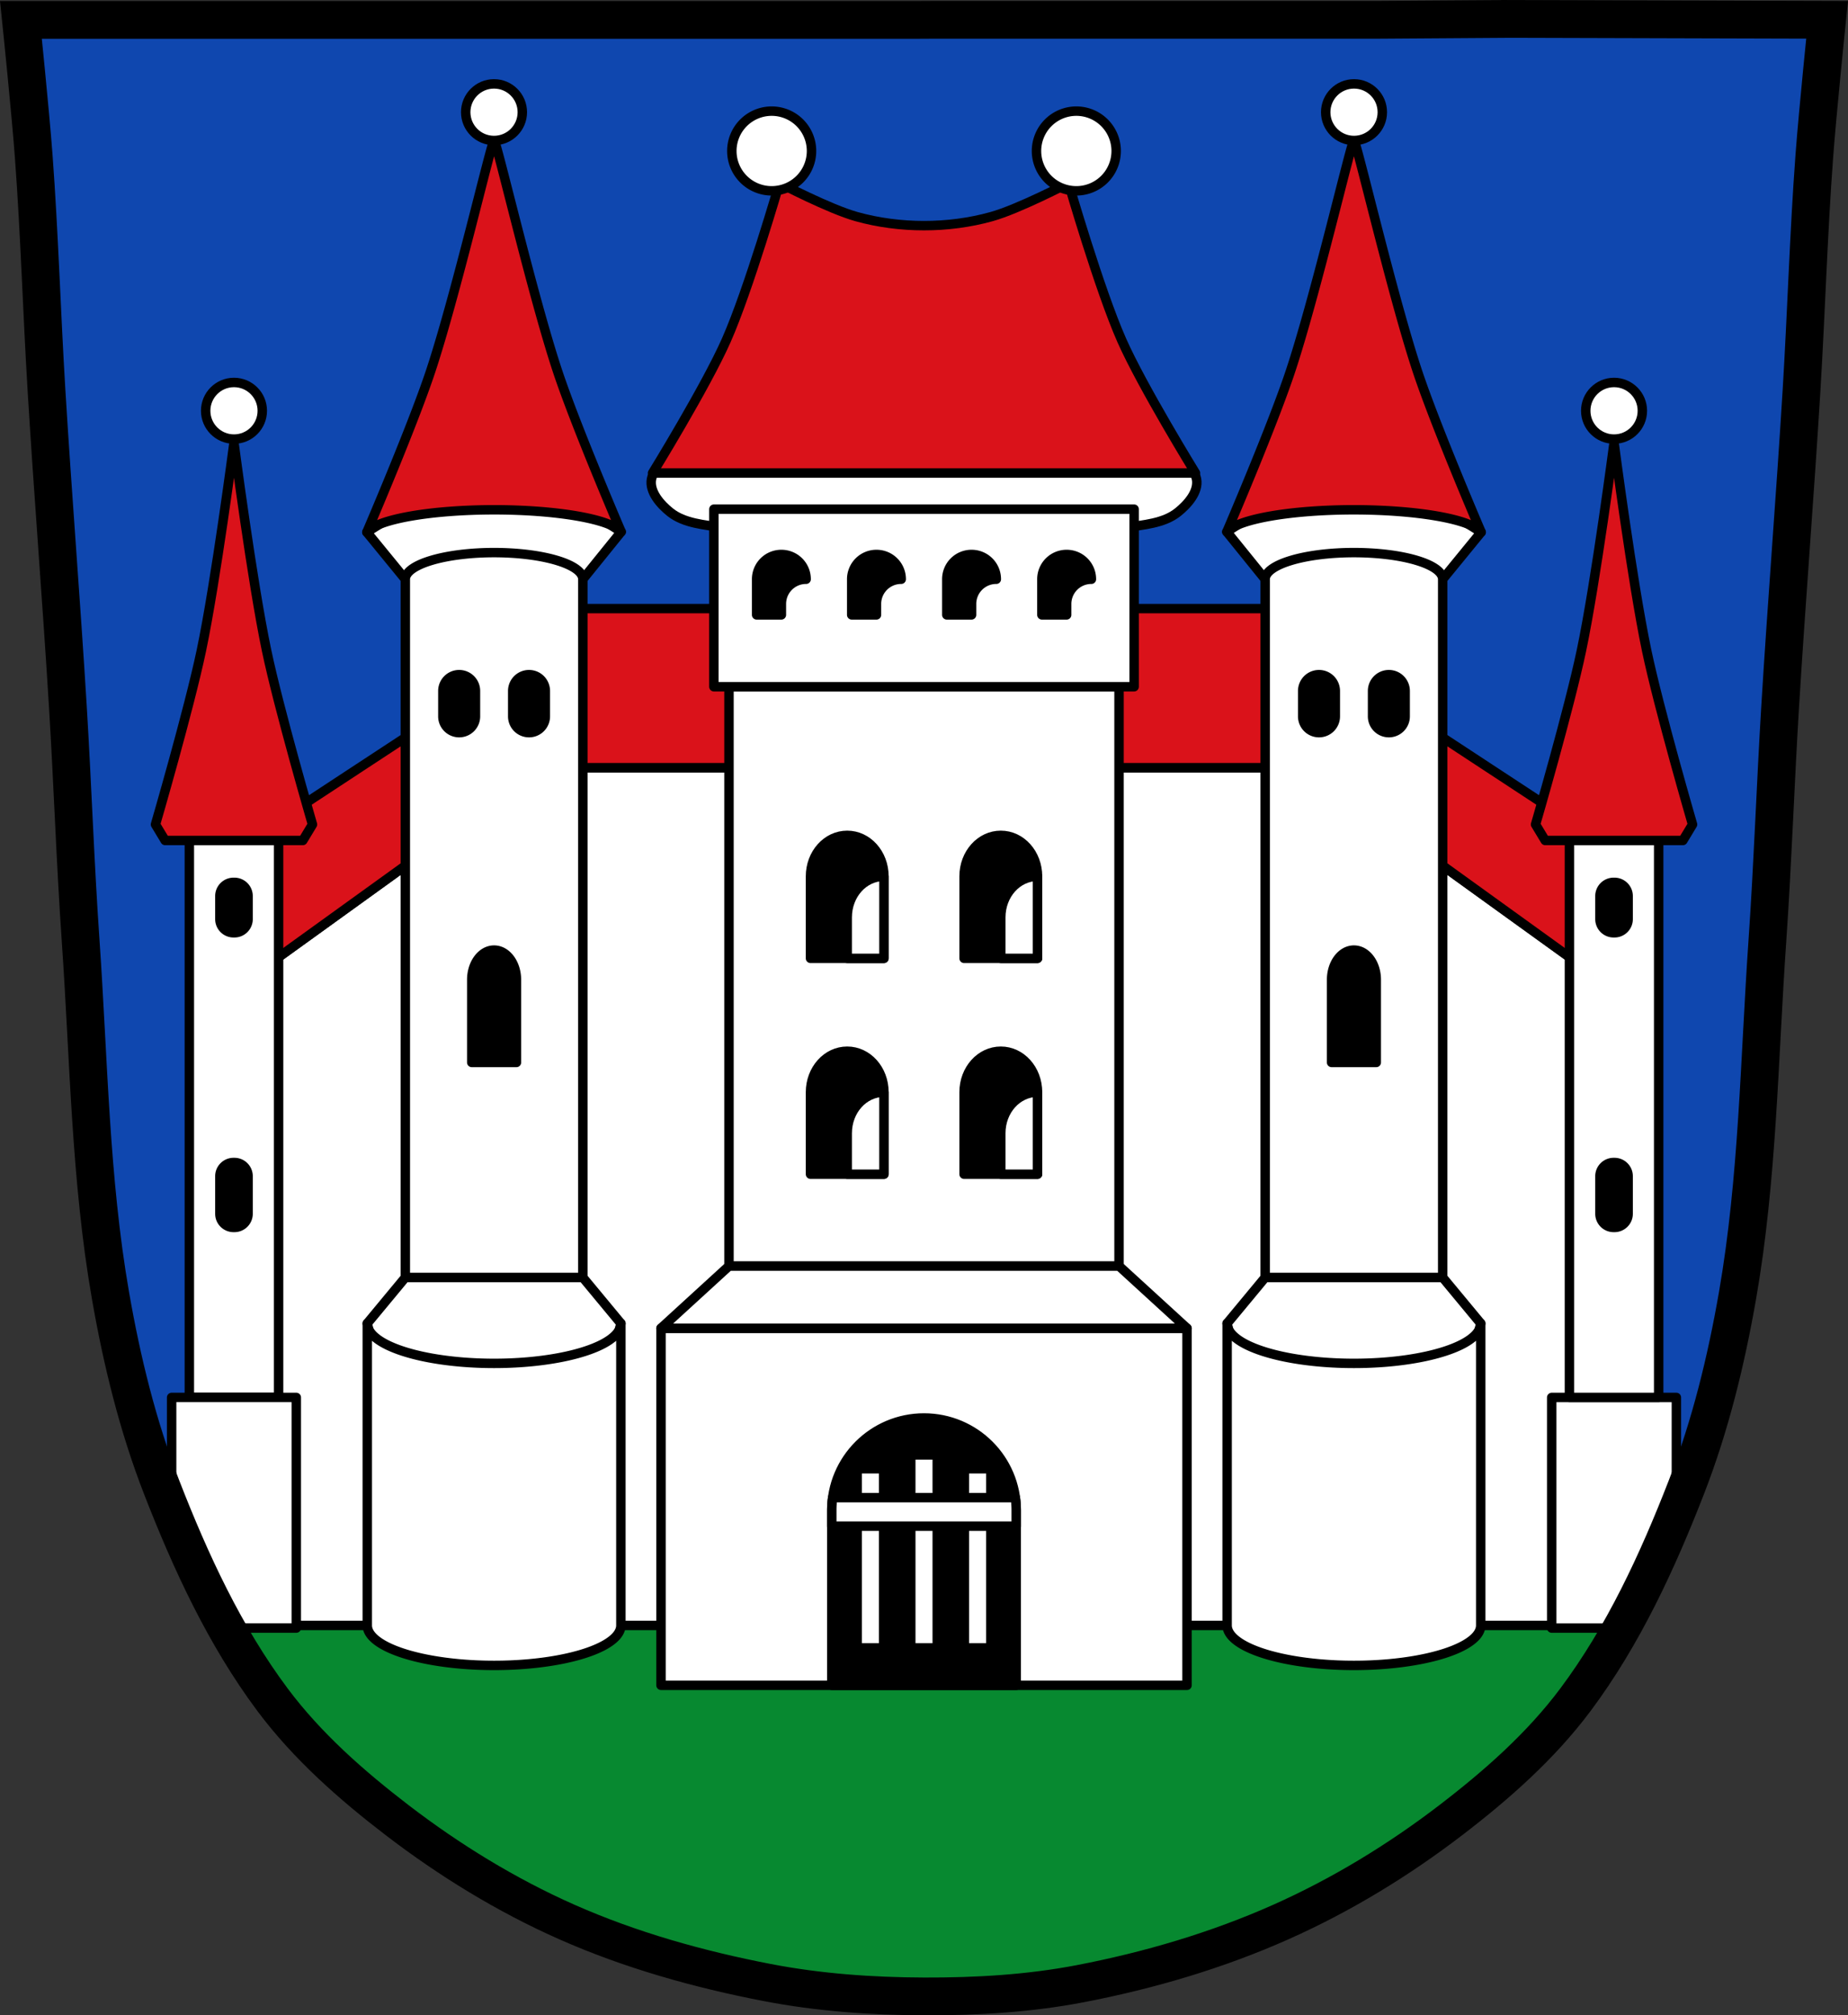 <svg xmlns="http://www.w3.org/2000/svg" width="979.3" height="1067.61" viewBox="0 0 979.297 1067.606"><rect x="0" y="0" width="979.297" height="1067.606" fill="#333333" stroke="none"/><path d="m799.48 10.014-70.798.478h-235.05l-7.958.043H11.094s4.995 48.18 6.784 72.32c3.067 41.38 4.256 82.87 6.784 124.29 3.405 55.766 7.902 111.49 11.307 167.25 2.529 41.41 3.91 82.9 6.784 124.29 4.346 62.59 5.02 125.75 15.786 187.56 6.02 34.562 14.418 68.979 27.14 101.67 15.355 39.473 33.473 78.71 58.839 112.63 18.288 24.456 41.648 45.04 65.884 63.62 27.747 21.272 57.962 39.816 89.93 53.968 33.818 14.97 69.917 25.08 106.24 32.09 27.334 5.278 55.35 7.255 83.19 7.349 27.662.094 55.55-1.52 82.71-6.741 36.46-7.01 72.54-17.626 106.46-32.746 31.934-14.235 62.23-32.696 89.98-53.968 24.24-18.58 47.595-39.17 65.884-63.62 25.365-33.919 43.484-73.16 58.839-112.63 12.718-32.695 21.12-67.16 27.14-101.72 10.762-61.814 11.44-124.97 15.786-187.56 2.874-41.39 4.256-82.87 6.784-124.29 3.405-55.766 7.902-111.44 11.307-167.21 2.529-41.41 3.717-82.909 6.784-124.29 1.79-24.14 6.784-72.32 6.784-72.32l-168.73-.478" fill="#0f47af"/><g stroke="#000"><g stroke-width="5"><path d="M82.002 778.077c1.186 3.3 2.403 6.587 3.674 9.854 15.355 39.473 33.473 78.71 58.838 112.63 18.288 24.456 41.649 45.04 65.885 63.62 27.747 21.272 57.961 39.816 89.93 53.969 33.818 14.97 69.917 25.08 106.24 32.09 27.334 5.278 55.35 7.255 83.19 7.35 27.662.094 55.55-1.52 82.71-6.74 36.46-7.01 72.54-17.626 106.46-32.746 31.934-14.235 62.23-32.697 89.98-53.969 24.24-18.58 47.594-39.17 65.883-63.62 25.365-33.919 43.485-73.16 58.84-112.63a403.403 403.403 0 0 0 3.656-9.811H81.998z" fill="#078930" stroke-linecap="round"/><g stroke-linejoin="round" transform="translate(89.65 12.827)"><g fill-rule="evenodd"><path d="M197.18 393.86 27.29 516.34h13.17v331.89h719.08V516.34h13.17L602.82 393.86H197.18z" fill="#fff"/><g fill="#da121a"><path d="m27.29 516.34 1.317-75.07 126.43-82.972 42.14 35.56zM772.72 516.34l-1.317-75.07-126.43-82.972-42.14 35.56zM168.21 309.57l7.902 66.51 21.07 17.779h405.64l21.07-17.779 7.902-66.51z"/></g></g><g stroke-linecap="round"><g fill="#fff"><path d="M10.687 432.42h47.3v295.04h-47.3z"/><path d="M1.301 727.46v60.896c8.517 20.911 17.963 41.587 28.996 61.28h37.07v-122.18H1.297zm731.33 0v122.18h37.05c11.04-19.703 20.494-40.39 29.02-61.31v-60.865h-66.07z"/></g><path d="M34.11 454.61a7.225 7.225 0 0 0-7.24 7.24v12.219c0 4.01 3.229 7.24 7.24 7.24h.453c4.01 0 7.24-3.229 7.24-7.24V461.85c0-4.01-3.229-7.24-7.24-7.24h-.453zm0 148.4a7.225 7.225 0 0 0-7.24 7.24v19.91c0 4.01 3.229 7.24 7.24 7.24h.453c4.01 0 7.24-3.229 7.24-7.24v-19.91c0-4.01-3.229-7.24-7.24-7.24h-.453z"/></g><path d="M34.34 221.71s-9.651 73.72-17.279 110.07c-6.525 31.09-24.318 92.15-24.318 92.15l5.121 8.488h72.953l5.121-8.488s-17.793-61.06-24.318-92.15c-7.628-36.35-17.279-110.07-17.279-110.07" fill="#da121a" fill-rule="evenodd"/><g stroke-linecap="round"><g fill="#fff"><circle cx="34.34" cy="204.78" r="15"/><path d="M742.02 432.42h47.3v295.04h-47.3z"/></g><path d="M765.44 454.61a7.225 7.225 0 0 0-7.24 7.24v12.219c0 4.01 3.229 7.24 7.24 7.24h.453c4.01 0 7.24-3.229 7.24-7.24V461.85c0-4.01-3.229-7.24-7.24-7.24h-.453zm0 148.4a7.225 7.225 0 0 0-7.24 7.24v19.91c0 4.01 3.229 7.24 7.24 7.24h.453c4.01 0 7.24-3.229 7.24-7.24v-19.91c0-4.01-3.229-7.24-7.24-7.24h-.453z"/></g><path d="M765.67 221.71s-9.651 73.72-17.279 110.07c-6.525 31.09-24.318 92.15-24.318 92.15l5.121 8.488h72.953l5.121-8.488s-17.793-61.06-24.318-92.15c-7.628-36.35-17.279-110.07-17.279-110.07z" fill="#da121a" fill-rule="evenodd"/><circle cx="765.67" cy="204.78" r="15" fill="#fff" stroke-linecap="round"/></g></g><path d="m799.48 10.028-70.798.478h-235.05l-7.958.043H11.094s4.995 48.18 6.784 72.32c3.067 41.38 4.256 82.87 6.784 124.29 3.405 55.766 7.902 111.49 11.307 167.25 2.529 41.41 3.91 82.9 6.784 124.29 4.346 62.59 5.02 125.75 15.786 187.56 6.02 34.562 14.418 68.979 27.14 101.67 15.355 39.473 33.473 78.71 58.839 112.63 18.288 24.456 41.648 45.04 65.884 63.62 27.747 21.272 57.962 39.816 89.93 53.968 33.818 14.97 69.917 25.08 106.24 32.09 27.334 5.278 55.35 7.255 83.19 7.349 27.662.094 55.55-1.52 82.71-6.741 36.46-7.01 72.54-17.626 106.46-32.746 31.934-14.235 62.23-32.696 89.98-53.968 24.24-18.58 47.595-39.17 65.884-63.62 25.365-33.919 43.484-73.16 58.839-112.63 12.718-32.695 21.12-67.16 27.14-101.72 10.762-61.814 11.441-124.97 15.786-187.56 2.874-41.39 4.256-82.87 6.784-124.29 3.405-55.766 7.902-111.44 11.307-167.21 2.529-41.41 3.717-82.909 6.784-124.29 1.789-24.14 6.784-72.32 6.784-72.32l-168.73-.478z" fill="none" stroke-width="20"/><g stroke-linejoin="round" stroke-width="5"><g fill="#fff"><path d="m214.79 306.847-20.393-24.93 68.58-42.924 66.2 42.73-20.311 25.12-48.831 19.04z" fill-rule="evenodd"/><g stroke-linecap="round"><path d="m214.79 676.737-20.16 24.316 20.16 85.75h94.07l20.16-85.75-20.16-24.316h-94.07z"/><path d="M194.63 701.057v159.99a67.195 21.188 0 0 0 67.195 21.19 67.195 21.188 0 0 0 67.196-21.19v-159.99a67.195 21.188 0 0 1-67.196 21.19 67.195 21.188 0 0 1-67.195-21.19M261.83 292.735a47.037 14.11 0 0 0-47.038 14.112v369.89h94.07v-369.89a47.037 14.11 0 0 0-47.033-14.112"/></g></g><path d="M243.32 357.397a8.62 8.62 0 0 0-8.637 8.641v13.439a8.618 8.618 0 0 0 8.637 8.639 8.62 8.62 0 0 0 8.639-8.639v-13.439a8.621 8.621 0 0 0-8.639-8.641zm37.02 0a8.621 8.621 0 0 0-8.639 8.641v13.439a8.62 8.62 0 0 0 8.639 8.639 8.623 8.623 0 0 0 8.643-8.639v-13.439a8.625 8.625 0 0 0-8.643-8.641zm-18.51 145.91c-6.559 0-11.838 7.02-11.838 15.73v43.785h23.678v-43.785c0-8.714-5.281-15.73-11.84-15.73z" stroke-linecap="round"/><path d="M261.79 74.437c-1.191-.049-20.598 83.45-33.84 122.95-9.347 27.88-30.919 78.4-33.547 84.54a68.383 14.11 0 0 1 67.43-11.867 68.383 14.11 0 0 1 67.347 11.674c-2.826-6.6-24.17-56.62-33.463-84.34-13.452-40.12-33.27-125.66-33.885-122.88 0-.043-.024-.066-.043-.066z" fill="#da121a" fill-rule="evenodd"/><g fill="#fff" transform="translate(89.65 12.827)"><circle cx="172.14" cy="46.605" r="15" stroke-linecap="round"/><path d="m674.86 294.02 20.393-24.93-68.58-42.924-66.2 42.73 20.311 25.12 48.831 19.04z" fill-rule="evenodd"/><g stroke-linecap="round"><path d="m674.86 663.91 20.16 24.316-20.16 85.75h-94.07l-20.16-85.75 20.16-24.316h94.07z"/><path d="M695.02 688.23v159.99a67.195 21.188 0 0 1-67.195 21.19 67.195 21.188 0 0 1-67.196-21.19V688.23a67.195 21.188 0 0 0 67.196 21.19 67.195 21.188 0 0 0 67.195-21.19zM627.824 279.908a47.037 14.11 0 0 1 47.037 14.112v369.89h-94.07V294.02a47.037 14.11 0 0 1 47.037-14.112z"/></g></g><path d="M735.99 357.397a8.62 8.62 0 0 1 8.637 8.641v13.439a8.618 8.618 0 0 1-8.637 8.639 8.62 8.62 0 0 1-8.639-8.639v-13.439a8.621 8.621 0 0 1 8.639-8.641zm-37.02 0a8.621 8.621 0 0 1 8.639 8.641v13.439a8.62 8.62 0 0 1-8.639 8.639 8.623 8.623 0 0 1-8.643-8.639v-13.439a8.625 8.625 0 0 1 8.643-8.641zm18.51 145.91c6.559 0 11.838 7.02 11.838 15.73v43.785H705.64v-43.785c0-8.714 5.281-15.73 11.84-15.73z" stroke-linecap="round"/><path d="M717.52 74.437c1.191-.049 20.598 83.45 33.84 122.95 9.347 27.88 30.919 78.4 33.547 84.54a68.383 14.11 0 0 0-67.43-11.867 68.383 14.11 0 0 0-67.347 11.674c2.826-6.6 24.17-56.62 33.463-84.34 13.452-40.12 33.27-125.66 33.885-122.88 0-.043.024-.066.043-.066z" fill="#da121a" fill-rule="evenodd"/><g fill="#fff" transform="translate(89.65 12.827)"><circle cx="-627.87" cy="46.605" r="15" transform="scale(-1 1)" stroke-linecap="round"/><path d="M335.72 220.11c-4.819.019-9.359.117-13.51.311-17.12.797-36.01-1.169-50.875 7.359-6.386 3.665-14.557 6.516-15.76 13.279-1.177 6.62 4.725 13.348 10 17.518 7.5 5.928 18.08 6.558 27.518 8.08 35.2 5.679 71.25 3.666 106.91 3.666 35.657 0 71.71 2.01 106.91-3.666 9.438-1.522 20.02-2.152 27.518-8.08 5.275-4.169 11.177-10.898 10-17.518-1.202-6.763-9.374-9.615-15.76-13.279-14.862-8.529-33.758-6.562-50.875-7.359-20.777-.968-51.25.458-77.79 2.238-21.242-1.425-44.977-2.625-64.28-2.549z" fill-rule="evenodd"/><path stroke-linecap="round" d="M296.65 350.98h206.7v306.9h-206.7z"/></g><g stroke-linecap="round"><path d="M448.96 442.527c-10.78 0-19.457 9.685-19.457 21.719v43.44h38.916v-43.44c0-12.03-8.679-21.719-19.459-21.719z"/><path d="M468.42 464.247c-10.78 0-19.459 9.685-19.459 21.719v21.721h19.459v-43.44z" fill="#fff"/><path d="M530.35 442.527c-10.78 0-19.457 9.685-19.457 21.719v43.44h38.916v-43.44c0-12.03-8.679-21.719-19.459-21.719z"/><path d="M549.8 464.247c-10.78 0-19.459 9.685-19.459 21.719v21.721H549.8v-43.44z" fill="#fff"/><path d="M448.96 556.877c-10.78 0-19.457 9.685-19.457 21.719v43.44h38.916v-43.44c0-12.03-8.679-21.719-19.459-21.719z"/><path d="M468.42 578.597c-10.78 0-19.459 9.685-19.459 21.719v21.721h19.459v-43.44z" fill="#fff"/><path d="M530.35 556.877c-10.78 0-19.457 9.685-19.457 21.719v43.44h38.916v-43.44c0-12.03-8.679-21.719-19.459-21.719z"/><g fill="#fff"><path d="M549.8 578.597c-10.78 0-19.459 9.685-19.459 21.719v21.721H549.8v-43.44zM378.3 269.727H601v94.07H378.3z"/></g><path d="M414.07 293.727a13.091 13.091 0 0 0-13.12 13.12v18.877h13.12v-5.758c0-7.268 5.851-13.12 13.12-13.12 0-7.268-5.851-13.12-13.12-13.12zm50.39 0a13.091 13.091 0 0 0-13.12 13.12v18.877h13.12v-5.758c0-7.268 5.851-13.12 13.12-13.12 0-7.268-5.851-13.12-13.12-13.12zm50.39 0a13.091 13.091 0 0 0-13.12 13.12v18.877h13.12v-5.758c0-7.268 5.851-13.12 13.12-13.12 0-7.268-5.851-13.12-13.12-13.12zm50.39 0a13.091 13.091 0 0 0-13.12 13.12v18.877h13.12v-5.758c0-7.268 5.851-13.12 13.12-13.12 0-7.268-5.851-13.12-13.12-13.12z"/><path fill="#fff" d="M350.28 703.627h278.75v189.15H350.28z"/></g><path d="m350.28 703.627 36.02-32.931H593l36.02 32.931z" fill="#fff" fill-rule="evenodd"/><g stroke-linecap="round"><path d="M489.65 751.167c-26.991 0-48.872 21.876-48.871 48.861v92.75h97.74v-92.75c0-26.985-21.88-48.861-48.871-48.861z"/><g fill="#fff"><path d="M482.64 770.737h14.02v102.25h-14.02zM454.24 778.067v94.92h14.02v-94.92h-14.02zm56.807 0v94.92h14.02v-94.92h-14.02z"/><path d="M441.24 793.377a49.205 49.205 0 0 0-.463 6.656v8.443h97.74v-8.443c0-2.259-.166-4.479-.463-6.656h-96.82z"/></g></g><path d="M413.07 96.957s-16.338 56.51-28.21 83.33c-10.853 24.515-39.06 70.31-39.06 70.31h287.71s-28.21-45.792-39.06-70.31c-11.87-26.814-28.21-83.33-28.21-83.33s-26.507 13.806-40.797 17.793c-11.593 3.235-23.753 4.785-35.789 4.785-12.04 0-24.2-1.55-35.789-4.785-14.29-3.987-40.795-17.793-40.795-17.793z" fill="#da121a" fill-rule="evenodd"/><path d="M408.929 58.876a21.109 21.109 0 0 0-21.11 21.11 21.109 21.109 0 0 0 21.11 21.107 21.109 21.109 0 0 0 21.11-21.108 21.109 21.109 0 0 0-21.11-21.11zm161.445 0a21.109 21.109 0 0 0-21.11 21.11 21.109 21.109 0 0 0 21.11 21.107 21.109 21.109 0 0 0 21.11-21.108 21.109 21.109 0 0 0-21.11-21.11" fill="#fff" stroke-linecap="round"/></g></g></svg>